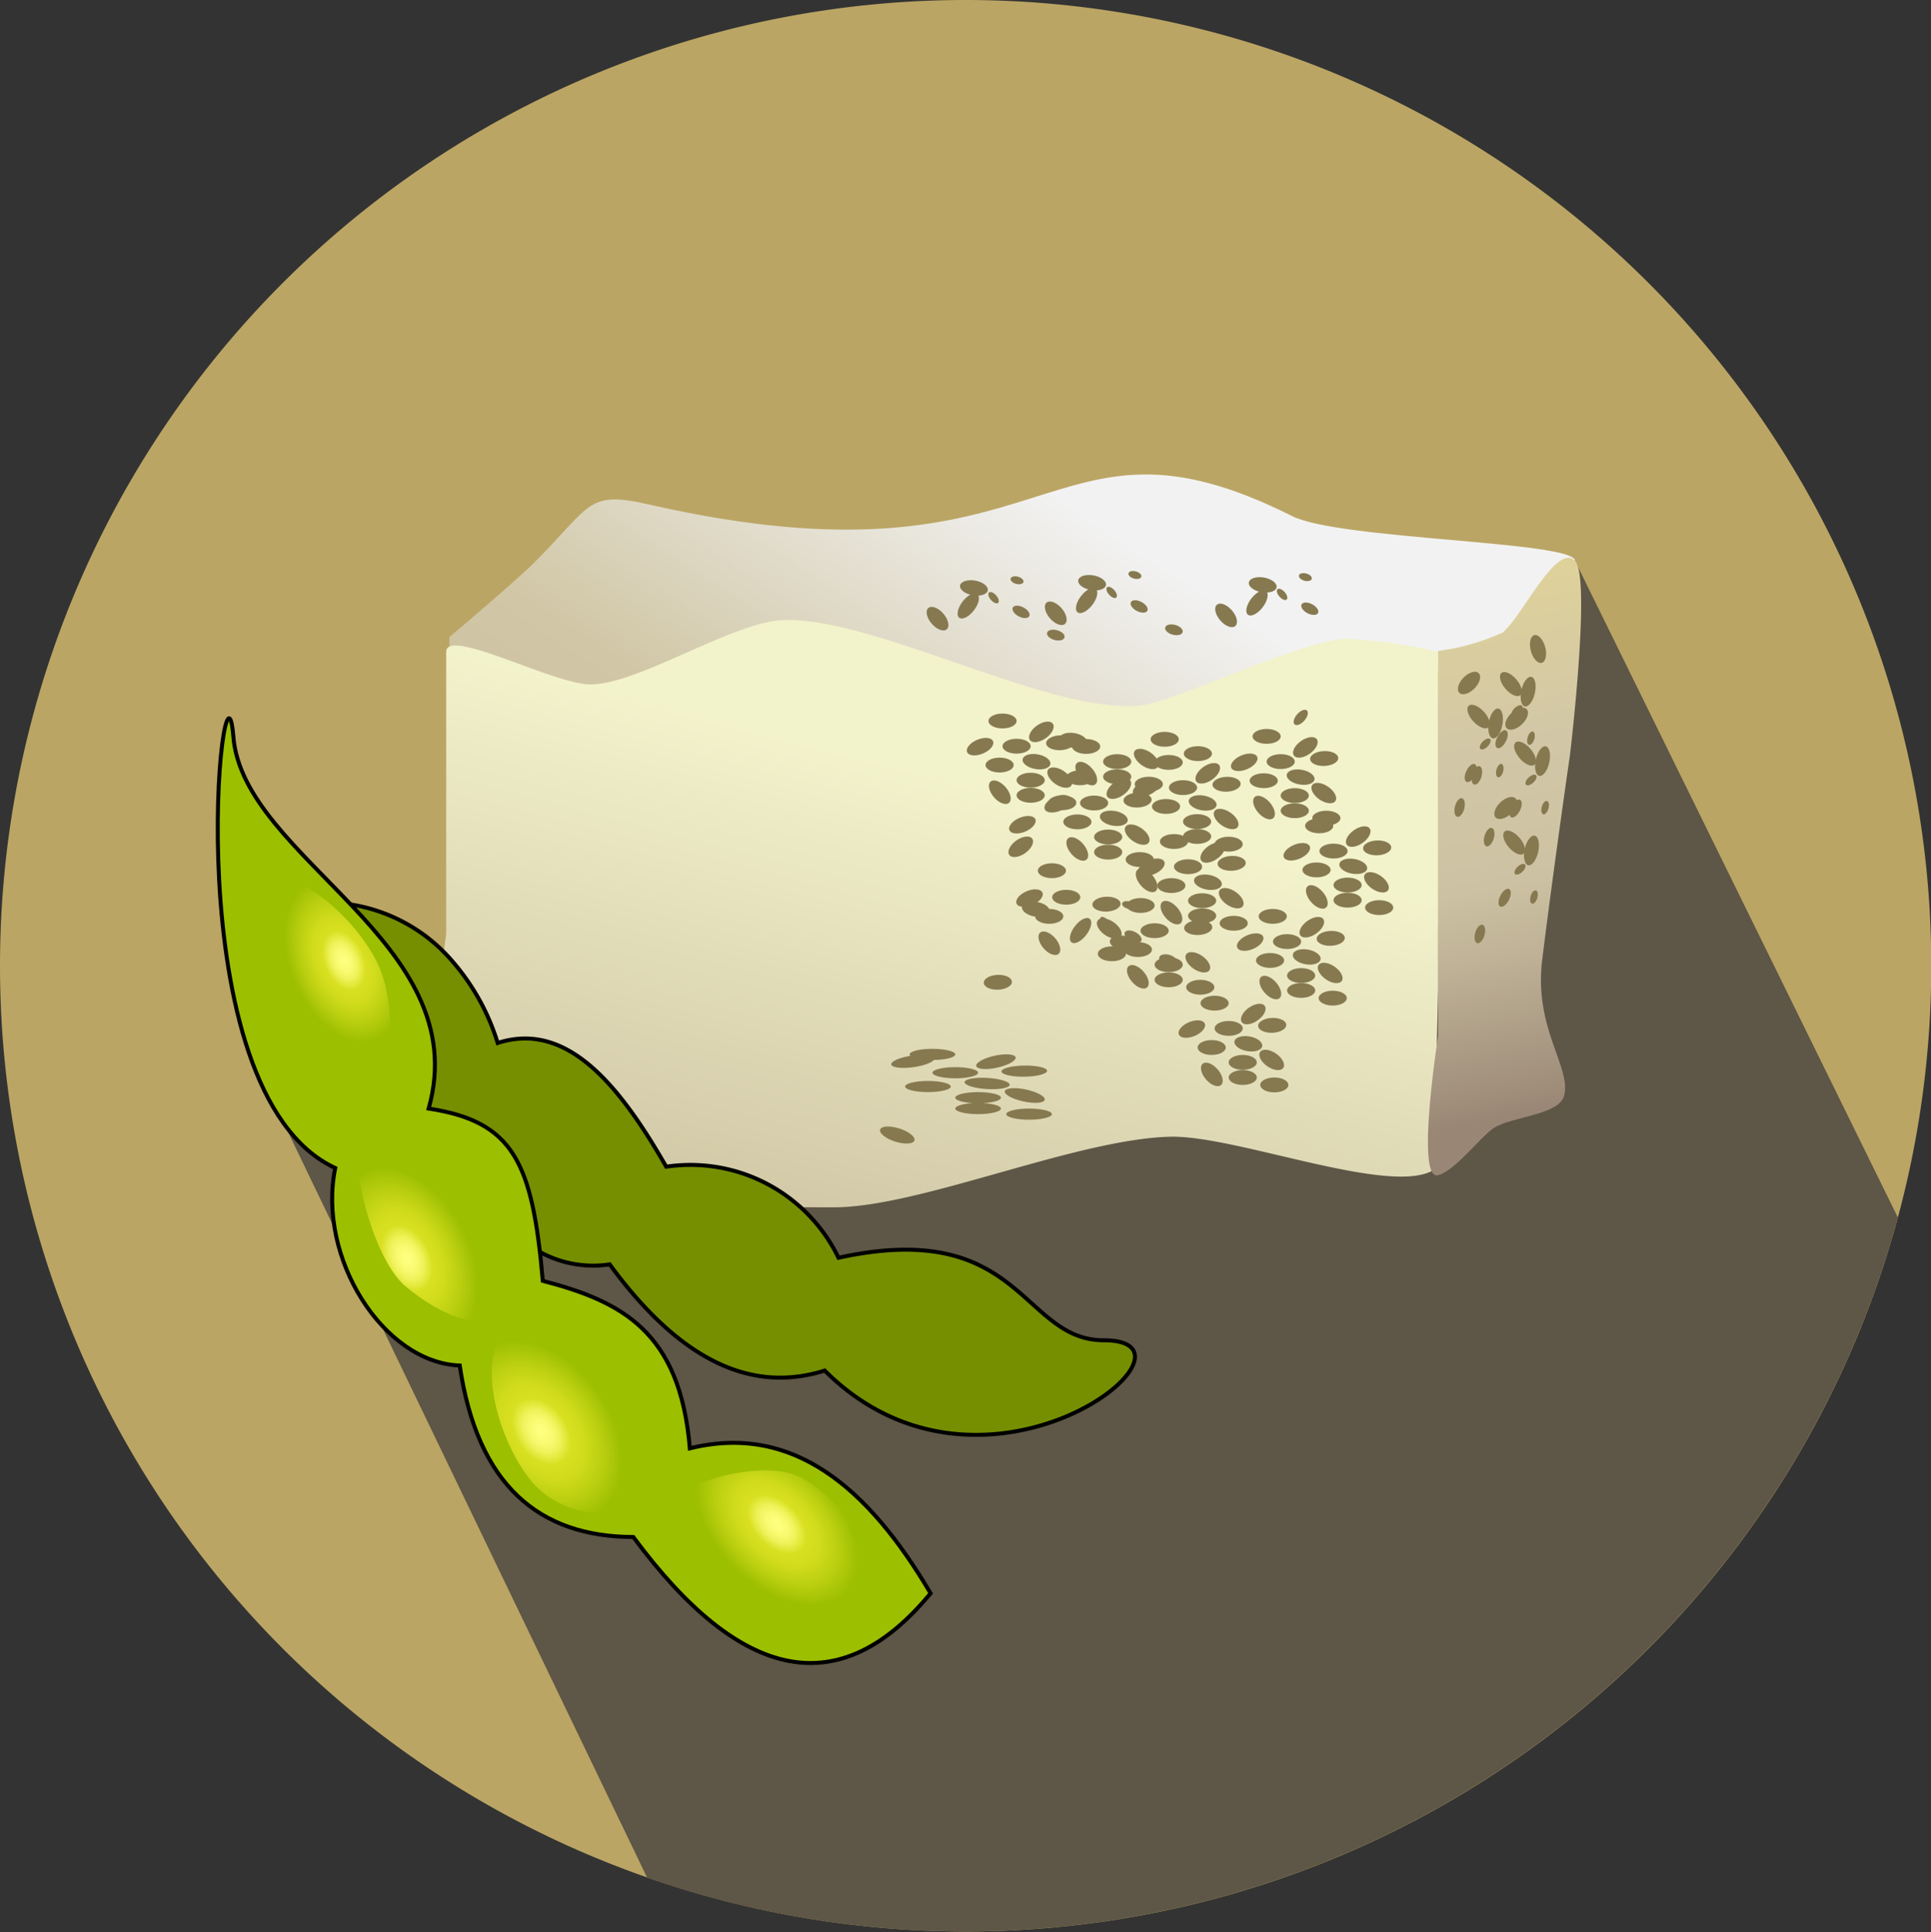 <svg id="Tofu" xmlns="http://www.w3.org/2000/svg" xmlns:xlink="http://www.w3.org/1999/xlink" viewBox="0 0 72.75 72.79"><rect x="0" y="0" width="72.75" height="72.79" fill="#333333" stroke="none"/><defs><style>.cls-1{fill:#bba564;}.cls-2{fill:#5e5646;}.cls-3{fill:url(#Unbenannter_Verlauf_29);}.cls-4{fill:url(#Unbenannter_Verlauf_43);}.cls-5{fill:url(#Unbenannter_Verlauf_27);}.cls-6{fill:#867950;}.cls-7{fill:#758f00;}.cls-7,.cls-8{stroke:#000;stroke-miterlimit:10;stroke-width:0.15px;}.cls-8{fill:#9cbf00;}.cls-9{fill:url(#Unbenannter_Verlauf_1150);}.cls-10{fill:url(#Unbenannter_Verlauf_1150-2);}.cls-11{fill:url(#Unbenannter_Verlauf_1150-3);}.cls-12{fill:url(#Unbenannter_Verlauf_1150-4);}</style><linearGradient id="Unbenannter_Verlauf_29" x1="128.81" y1="308.52" x2="143.69" y2="285.54" gradientUnits="userSpaceOnUse"><stop offset="0.02" stop-color="#998675"/><stop offset="0.05" stop-color="#a2907d"/><stop offset="0.14" stop-color="#b7a88f"/><stop offset="0.24" stop-color="#c5ba9c"/><stop offset="0.35" stop-color="#cec4a4"/><stop offset="0.48" stop-color="#d1c7a6"/><stop offset="1" stop-color="#f2f2f2"/></linearGradient><linearGradient id="Unbenannter_Verlauf_43" x1="134.05" y1="318.64" x2="139.83" y2="295.99" gradientUnits="userSpaceOnUse"><stop offset="0.02" stop-color="#998675"/><stop offset="0.1" stop-color="#ac9c85"/><stop offset="0.24" stop-color="#d1c7a6"/><stop offset="1" stop-color="#f2f2cb"/></linearGradient><linearGradient id="Unbenannter_Verlauf_27" x1="161.86" y1="308.74" x2="155.87" y2="279.64" gradientUnits="userSpaceOnUse"><stop offset="0.02" stop-color="#998675"/><stop offset="0.04" stop-color="#9e8c79"/><stop offset="0.22" stop-color="#bfb297"/><stop offset="0.31" stop-color="#ccc1a2"/><stop offset="0.35" stop-color="#cec4a4"/><stop offset="0.48" stop-color="#d1c7a6"/><stop offset="1" stop-color="#f2e089"/></linearGradient><radialGradient id="Unbenannter_Verlauf_1150" cx="116.08" cy="339.7" r="4.74" gradientTransform="matrix(0.4, 0.68, -0.39, 0.35, 202.22, 104.8)" gradientUnits="userSpaceOnUse"><stop offset="0" stop-color="#feff7f"/><stop offset="0.06" stop-color="#fcfe7b"/><stop offset="0.13" stop-color="#f7f96e"/><stop offset="0.2" stop-color="#eff259"/><stop offset="0.26" stop-color="#e3e93b"/><stop offset="0.31" stop-color="#d9e021"/><stop offset="0.44" stop-color="#d1dc1d"/><stop offset="0.64" stop-color="#bacf10"/><stop offset="0.85" stop-color="#9cbf00"/></radialGradient><radialGradient id="Unbenannter_Verlauf_1150-2" cx="122.4" cy="349.57" r="5.38" gradientTransform="matrix(0.45, 0.64, -0.37, 0.39, 192.8, 99.18)" xlink:href="#Unbenannter_Verlauf_1150"/><radialGradient id="Unbenannter_Verlauf_1150-3" cx="130.36" cy="358.34" r="5.86" gradientTransform="matrix(0.54, 0.51, -0.29, 0.46, 157.13, 89.05)" xlink:href="#Unbenannter_Verlauf_1150"/><radialGradient id="Unbenannter_Verlauf_1150-4" cx="140.92" cy="364.32" r="5.79" gradientTransform="matrix(0.58, 0.45, -0.22, 0.43, 130.89, 103.79)" xlink:href="#Unbenannter_Verlauf_1150"/></defs><title>tofu</title><path class="cls-1" d="M139.58,266.44a36.38,36.38,0,1,1-36.37,36.38,36.38,36.38,0,0,1,36.37-36.38" transform="translate(-103.21 -266.44)"/><path class="cls-2" d="M113.81,308.56l13.78,28.61a36.4,36.4,0,0,0,47.12-24.87l-12.16-24.73-6,15.95-4.61-9Z" transform="translate(-103.21 -266.44)"/><path class="cls-3" d="M162.55,287.57c0-.75-8.88-.79-10.66-1.69-9.44-4.73-8.73,3.1-24.25-.44-2.29-.52-2.13,0-4.24,2.13-.72.73-3.26,2.87-3.26,2.87v4L132.4,291l13.16,3.18,5.6-2,6.23-.49S162.55,289.19,162.55,287.57Z" transform="translate(-103.21 -266.44)"/><path class="cls-4" d="M157.23,310.51c-1.63,1-7.41-1.29-9.9-1.25-3.54.07-9.46,2.66-12.69,2.66-7.4,0-13.76-.4-14.62-1.21-1.14-1.08,0-9.09,0-9.09V291c0-.95,4,1.19,5.39,1.22,1.77.05,5.38-2.34,7.28-2.42,3.44-.15,10,3.53,13.45,3.22,1.24-.11,5.7-2.3,7.71-2.52a18.48,18.48,0,0,1,3.54.5v12.7Z" transform="translate(-103.21 -266.44)"/><path class="cls-5" d="M162.55,287.57c-.68-.73-2,2.11-2.73,2.7a8.44,8.44,0,0,1-2.43.69v14.51s-.86,5.48,0,5.24c.67-.17,1.68-1.56,2.17-1.82.75-.4,2.4-.47,2.58-1.18.27-1.07-1.14-2.52-.83-5.09.42-3.41,1.05-7.75,1.05-7.75S163.16,288.2,162.55,287.57Z" transform="translate(-103.21 -266.44)"/><ellipse class="cls-6" cx="40.17" cy="33.8" rx="0.53" ry="0.28"/><ellipse class="cls-6" cx="39.63" cy="32.8" rx="0.53" ry="0.28"/><ellipse class="cls-6" cx="142.01" cy="300.25" rx="0.53" ry="0.28" transform="translate(-208.44 -187.97) rotate(-22.79)"/><ellipse class="cls-6" cx="145.73" cy="300.55" rx="0.14" ry="0.25" transform="translate(-285.54 96.9) rotate(-74.97)"/><ellipse class="cls-6" cx="145" cy="300.14" rx="0.53" ry="0.28" transform="matrix(1, -0.04, 0.04, 1, -115.32, -260.28)"/><ellipse class="cls-6" cx="39.53" cy="34.52" rx="0.53" ry="0.28"/><ellipse class="cls-6" cx="144.12" cy="300.82" rx="0.28" ry="0.53" transform="matrix(0.17, -0.98, 0.98, 0.17, -280.28, 124.35)"/><ellipse class="cls-6" cx="145" cy="301.42" rx="0.29" ry="0.53" transform="translate(-288.71 -16.48) rotate(-55.46)"/><ellipse class="cls-6" cx="143.91" cy="301.53" rx="0.56" ry="0.27" transform="translate(-286.14 -34.22) rotate(-52.52)"/><ellipse class="cls-6" cx="144.84" cy="301.21" rx="0.13" ry="0.26" transform="translate(-266.47 -94.76) rotate(-41.52)"/><ellipse class="cls-6" cx="41.89" cy="35.93" rx="0.53" ry="0.28"/><ellipse class="cls-6" cx="142.74" cy="301.99" rx="0.29" ry="0.53" transform="translate(-266.01 -99.43) rotate(-40.87)"/><ellipse class="cls-6" cx="44.76" cy="32.65" rx="0.53" ry="0.28"/><ellipse class="cls-6" cx="44.23" cy="31.7" rx="0.53" ry="0.28"/><ellipse class="cls-6" cx="146.61" cy="299.09" rx="0.53" ry="0.28" transform="translate(-207.64 -186.28) rotate(-22.79)"/><ellipse class="cls-6" cx="148.91" cy="298.53" rx="0.53" ry="0.29" transform="translate(-248.35 -125.48) rotate(-35.3)"/><ellipse class="cls-6" cx="149.59" cy="298.98" rx="0.53" ry="0.28" transform="translate(-115.27 -260.1) rotate(-2.34)"/><ellipse class="cls-6" cx="44.13" cy="33.36" rx="0.53" ry="0.28"/><ellipse class="cls-6" cx="148.71" cy="299.66" rx="0.28" ry="0.53" transform="translate(-275.34 127.93) rotate(-80.05)"/><ellipse class="cls-6" cx="149.59" cy="300.27" rx="0.29" ry="0.53" transform="translate(-285.77 -13.19) rotate(-55.46)"/><ellipse class="cls-6" cx="45.29" cy="33.93" rx="0.53" ry="0.28"/><ellipse class="cls-6" cx="45.29" cy="34.5" rx="0.53" ry="0.28"/><ellipse class="cls-6" cx="46.48" cy="34.78" rx="0.53" ry="0.28"/><ellipse class="cls-6" cx="147.33" cy="300.84" rx="0.29" ry="0.53" transform="translate(-264.13 -96.71) rotate(-40.87)"/><ellipse class="cls-6" cx="43.5" cy="35.06" rx="0.53" ry="0.28"/><ellipse class="cls-6" cx="42.97" cy="34.11" rx="0.53" ry="0.28"/><ellipse class="cls-6" cx="145.9" cy="301.73" rx="0.19" ry="0.35" transform="translate(-292.29 24.44) rotate(-62.34)"/><ellipse class="cls-6" cx="147.21" cy="302.62" rx="0.19" ry="0.34" transform="translate(-286.44 99.85) rotate(-74.97)"/><ellipse class="cls-6" cx="148.33" cy="301.4" rx="0.53" ry="0.28" transform="translate(-115.37 -260.15) rotate(-2.34)"/><ellipse class="cls-6" cx="42.87" cy="35.77" rx="0.53" ry="0.28"/><ellipse class="cls-6" cx="147.45" cy="302.07" rx="0.28" ry="0.53" transform="matrix(0.17, -0.98, 0.98, 0.17, -278.76, 128.68)"/><ellipse class="cls-6" cx="148.33" cy="302.68" rx="0.29" ry="0.53" transform="translate(-288.3 -13.18) rotate(-55.46)"/><ellipse class="cls-6" cx="44.03" cy="36.34" rx="0.53" ry="0.28"/><ellipse class="cls-6" cx="44.03" cy="36.91" rx="0.53" ry="0.28"/><ellipse class="cls-6" cx="45.22" cy="37.19" rx="0.53" ry="0.28"/><ellipse class="cls-6" cx="146.07" cy="303.25" rx="0.29" ry="0.53" transform="translate(-266.02 -96.94) rotate(-40.87)"/><ellipse class="cls-6" cx="44.57" cy="29.67" rx="0.53" ry="0.28"/><ellipse class="cls-6" cx="44.03" cy="28.72" rx="0.53" ry="0.28"/><ellipse class="cls-6" cx="146.41" cy="296.11" rx="0.53" ry="0.28" transform="translate(-206.5 -186.59) rotate(-22.79)"/><ellipse class="cls-6" cx="148.72" cy="295.55" rx="0.53" ry="0.29" transform="translate(-246.66 -126.14) rotate(-35.3)"/><ellipse class="cls-6" cx="149.4" cy="296" rx="0.53" ry="0.28" transform="translate(-115.15 -260.11) rotate(-2.34)"/><ellipse class="cls-6" cx="43.93" cy="30.38" rx="0.53" ry="0.28"/><ellipse class="cls-6" cx="148.52" cy="296.68" rx="0.28" ry="0.53" transform="translate(-272.57 125.27) rotate(-80.05)"/><ellipse class="cls-6" cx="149.4" cy="297.29" rx="0.29" ry="0.53" transform="translate(-283.4 -14.64) rotate(-55.46)"/><ellipse class="cls-6" cx="45.1" cy="30.95" rx="0.53" ry="0.28"/><ellipse class="cls-6" cx="45.1" cy="31.51" rx="0.53" ry="0.28"/><ellipse class="cls-6" cx="46.29" cy="31.8" rx="0.53" ry="0.28"/><ellipse class="cls-6" cx="147.14" cy="297.85" rx="0.29" ry="0.53" transform="matrix(0.76, -0.65, 0.65, 0.76, -262.23, -97.56)"/><ellipse class="cls-6" cx="41.22" cy="30.25" rx="0.53" ry="0.28"/><ellipse class="cls-6" cx="40.69" cy="29.3" rx="0.53" ry="0.28"/><ellipse class="cls-6" cx="143.07" cy="296.7" rx="0.53" ry="0.28" transform="translate(-206.98 -187.84) rotate(-22.79)"/><ellipse class="cls-6" cx="145.37" cy="296.13" rx="0.53" ry="0.29" transform="translate(-247.61 -127.97) rotate(-35.3)"/><ellipse class="cls-6" cx="146.05" cy="296.59" rx="0.53" ry="0.28" transform="translate(-115.18 -260.24) rotate(-2.34)"/><ellipse class="cls-6" cx="40.59" cy="30.96" rx="0.53" ry="0.28"/><ellipse class="cls-6" cx="145.17" cy="297.26" rx="0.28" ry="0.53" transform="translate(-275.91 122.45) rotate(-80.05)"/><ellipse class="cls-6" cx="146.05" cy="297.87" rx="0.29" ry="0.53" transform="translate(-285.33 -17.14) rotate(-55.46)"/><ellipse class="cls-6" cx="41.75" cy="31.53" rx="0.53" ry="0.28"/><ellipse class="cls-6" cx="41.75" cy="32.1" rx="0.53" ry="0.28"/><ellipse class="cls-6" cx="42.94" cy="32.38" rx="0.53" ry="0.28"/><ellipse class="cls-6" cx="143.79" cy="298.44" rx="0.29" ry="0.53" transform="translate(-263.43 -99.61) rotate(-40.87)"/><ellipse class="cls-6" cx="38.3" cy="28.11" rx="0.53" ry="0.28"/><ellipse class="cls-6" cx="37.77" cy="27.16" rx="0.53" ry="0.28"/><ellipse class="cls-6" cx="140.15" cy="294.55" rx="0.53" ry="0.28" transform="translate(-206.38 -189.14) rotate(-22.79)"/><ellipse class="cls-6" cx="142.45" cy="293.99" rx="0.53" ry="0.29" transform="translate(-246.91 -130.05) rotate(-35.3)"/><ellipse class="cls-6" cx="143.13" cy="294.44" rx="0.53" ry="0.28" transform="translate(-115.09 -260.37) rotate(-2.34)"/><ellipse class="cls-6" cx="37.66" cy="28.82" rx="0.53" ry="0.28"/><ellipse class="cls-6" cx="142.25" cy="295.12" rx="0.28" ry="0.53" transform="translate(-276.21 117.81) rotate(-80.05)"/><ellipse class="cls-6" cx="143.13" cy="295.73" rx="0.29" ry="0.53" transform="translate(-284.83 -20.48) rotate(-55.46)"/><ellipse class="cls-6" cx="38.83" cy="29.39" rx="0.53" ry="0.28"/><ellipse class="cls-6" cx="38.83" cy="29.96" rx="0.53" ry="0.28"/><ellipse class="cls-6" cx="40.02" cy="30.24" rx="0.53" ry="0.28"/><ellipse class="cls-6" cx="140.87" cy="296.3" rx="0.29" ry="0.53" transform="translate(-262.74 -102.04) rotate(-40.87)"/><ellipse class="cls-6" cx="48.25" cy="28.69" rx="0.53" ry="0.28"/><ellipse class="cls-6" cx="47.72" cy="27.74" rx="0.53" ry="0.28"/><ellipse class="cls-6" cx="150.1" cy="295.14" rx="0.53" ry="0.28" transform="translate(-205.83 -185.24) rotate(-22.79)"/><ellipse class="cls-6" cx="152.4" cy="294.57" rx="0.53" ry="0.29" transform="translate(-245.42 -124.19) rotate(-35.3)"/><ellipse class="cls-6" cx="153.08" cy="295.03" rx="0.53" ry="0.28" transform="translate(-115.11 -259.96) rotate(-2.34)"/><ellipse class="cls-6" cx="47.61" cy="29.41" rx="0.53" ry="0.28"/><ellipse class="cls-6" cx="152.2" cy="295.71" rx="0.28" ry="0.53" transform="translate(-268.56 128.09) rotate(-80.05)"/><ellipse class="cls-6" cx="153.08" cy="296.31" rx="0.29" ry="0.53" transform="translate(-281 -12.03) rotate(-55.46)"/><ellipse class="cls-6" cx="48.78" cy="29.97" rx="0.53" ry="0.28"/><ellipse class="cls-6" cx="48.78" cy="30.54" rx="0.53" ry="0.28"/><ellipse class="cls-6" cx="49.97" cy="30.82" rx="0.53" ry="0.28"/><ellipse class="cls-6" cx="150.82" cy="296.88" rx="0.29" ry="0.53" transform="translate(-260.69 -95.39) rotate(-40.87)"/><ellipse class="cls-6" cx="43.88" cy="27.85" rx="0.53" ry="0.28"/><ellipse class="cls-6" cx="45.13" cy="28.39" rx="0.53" ry="0.28"/><ellipse class="cls-6" cx="141.75" cy="297.49" rx="0.53" ry="0.28" transform="translate(-207.4 -188.29) rotate(-22.79)"/><ellipse class="cls-6" cx="141.68" cy="298.32" rx="0.53" ry="0.29" transform="translate(-249.56 -129.7) rotate(-35.3)"/><ellipse class="cls-6" cx="140.92" cy="303.09" rx="0.53" ry="0.28" transform="matrix(1, -0.04, 0.04, 1, -115.45, -260.45)"/><ellipse class="cls-6" cx="40.92" cy="28.12" rx="0.53" ry="0.28"/><ellipse class="cls-6" cx="145.51" cy="294.42" rx="0.28" ry="0.53" transform="matrix(0.17, -0.98, 0.98, 0.17, -272.83, 120.44)"/><ellipse class="cls-6" cx="146.39" cy="295.03" rx="0.29" ry="0.53" transform="translate(-282.84 -18.1) rotate(-55.46)"/><ellipse class="cls-6" cx="42.09" cy="28.69" rx="0.53" ry="0.28"/><ellipse class="cls-6" cx="42.09" cy="29.26" rx="0.53" ry="0.28"/><ellipse class="cls-6" cx="43.28" cy="29.54" rx="0.53" ry="0.28"/><ellipse class="cls-6" cx="144.13" cy="295.6" rx="0.29" ry="0.53" transform="translate(-261.49 -100.08) rotate(-40.87)"/><ellipse class="cls-6" cx="48.49" cy="35.47" rx="0.53" ry="0.28"/><ellipse class="cls-6" cx="47.95" cy="34.52" rx="0.53" ry="0.28"/><ellipse class="cls-6" cx="150.33" cy="301.91" rx="0.53" ry="0.28" transform="translate(-208.44 -184.62) rotate(-22.79)"/><ellipse class="cls-6" cx="152.64" cy="301.35" rx="0.53" ry="0.29" transform="translate(-249.29 -122.81) rotate(-35.3)"/><ellipse class="cls-6" cx="153.32" cy="301.8" rx="0.53" ry="0.28" transform="translate(-115.38 -259.94) rotate(-2.34)"/><ellipse class="cls-6" cx="47.85" cy="36.18" rx="0.53" ry="0.28"/><ellipse class="cls-6" cx="152.44" cy="302.48" rx="0.28" ry="0.53" transform="translate(-275.04 133.93) rotate(-80.05)"/><ellipse class="cls-6" cx="153.32" cy="303.09" rx="0.29" ry="0.53" transform="translate(-286.48 -8.9) rotate(-55.46)"/><ellipse class="cls-6" cx="49.02" cy="36.75" rx="0.53" ry="0.28"/><ellipse class="cls-6" cx="49.02" cy="37.31" rx="0.53" ry="0.28"/><ellipse class="cls-6" cx="50.21" cy="37.6" rx="0.53" ry="0.28"/><ellipse class="cls-6" cx="151.06" cy="303.66" rx="0.29" ry="0.53" transform="translate(-265.07 -93.58) rotate(-40.87)"/><ellipse class="cls-6" cx="46.29" cy="38.74" rx="0.53" ry="0.28"/><ellipse class="cls-6" cx="45.76" cy="37.79" rx="0.53" ry="0.28"/><ellipse class="cls-6" cx="148.13" cy="305.19" rx="0.53" ry="0.28" transform="translate(-209.88 -185.22) rotate(-22.79)"/><ellipse class="cls-6" cx="150.44" cy="304.62" rx="0.53" ry="0.29" transform="translate(-251.59 -123.48) rotate(-35.3)"/><ellipse class="cls-6" cx="151.12" cy="305.08" rx="0.53" ry="0.28" transform="translate(-115.52 -260.03) rotate(-2.34)"/><ellipse class="cls-6" cx="45.65" cy="39.46" rx="0.53" ry="0.28"/><ellipse class="cls-6" cx="150.24" cy="305.75" rx="0.28" ry="0.53" transform="translate(-280.08 134.47) rotate(-80.05)"/><ellipse class="cls-6" cx="151.12" cy="306.36" rx="0.29" ry="0.53" transform="translate(-290.13 -9.29) rotate(-55.46)"/><ellipse class="cls-6" cx="46.82" cy="40.02" rx="0.53" ry="0.28"/><ellipse class="cls-6" cx="46.82" cy="40.59" rx="0.53" ry="0.28"/><ellipse class="cls-6" cx="48.01" cy="40.87" rx="0.53" ry="0.28"/><ellipse class="cls-6" cx="148.86" cy="306.93" rx="0.29" ry="0.53" transform="translate(-267.75 -94.22) rotate(-40.87)"/><ellipse class="cls-6" cx="50.24" cy="32.06" rx="0.53" ry="0.28"/><ellipse class="cls-6" cx="49.7" cy="31.11" rx="0.53" ry="0.28"/><ellipse class="cls-6" cx="152.08" cy="298.51" rx="0.53" ry="0.28" transform="translate(-206.98 -184.21) rotate(-22.79)"/><ellipse class="cls-6" cx="154.39" cy="297.94" rx="0.53" ry="0.29" transform="translate(-247 -122.43) rotate(-35.3)"/><ellipse class="cls-6" cx="155.07" cy="298.4" rx="0.53" ry="0.28" transform="translate(-115.24 -259.88) rotate(-2.34)"/><ellipse class="cls-6" cx="49.6" cy="32.77" rx="0.53" ry="0.28"/><ellipse class="cls-6" cx="154.19" cy="299.07" rx="0.28" ry="0.53" transform="translate(-270.23 132.83) rotate(-80.05)"/><ellipse class="cls-6" cx="155.07" cy="299.68" rx="0.29" ry="0.53" transform="translate(-282.92 -8.94) rotate(-55.46)"/><ellipse class="cls-6" cx="50.77" cy="33.34" rx="0.53" ry="0.28"/><ellipse class="cls-6" cx="50.77" cy="33.91" rx="0.53" ry="0.28"/><ellipse class="cls-6" cx="51.96" cy="34.19" rx="0.53" ry="0.28"/><ellipse class="cls-6" cx="152.81" cy="300.25" rx="0.29" ry="0.53" transform="translate(-262.41 -93.27) rotate(-40.87)"/><ellipse class="cls-6" cx="35.99" cy="40.41" rx="0.86" ry="0.21"/><ellipse class="cls-6" cx="35.13" cy="39.72" rx="0.86" ry="0.21"/><ellipse class="cls-6" cx="136.99" cy="306.86" rx="0.82" ry="0.22" transform="matrix(0.99, -0.14, 0.14, 0.99, -144.19, -244.63)"/><ellipse class="cls-6" cx="140.72" cy="306.44" rx="0.76" ry="0.23" transform="translate(-165.72 -229.08) rotate(-12.4)"/><ellipse class="cls-6" cx="141.82" cy="306.78" rx="0.86" ry="0.21" transform="translate(-107.5 -264.42) rotate(-0.8)"/><ellipse class="cls-6" cx="34.96" cy="40.93" rx="0.86" ry="0.21"/><ellipse class="cls-6" cx="140.4" cy="307.27" rx="0.21" ry="0.85" transform="translate(-277.93 162.58) rotate(-86.57)"/><ellipse class="cls-6" cx="141.82" cy="307.71" rx="0.23" ry="0.77" transform="translate(-292.02 115.32) rotate(-77.88)"/><ellipse class="cls-6" cx="36.85" cy="41.35" rx="0.86" ry="0.21"/><ellipse class="cls-6" cx="36.85" cy="41.76" rx="0.86" ry="0.21"/><ellipse class="cls-6" cx="38.77" cy="41.97" rx="0.86" ry="0.21"/><ellipse class="cls-6" cx="138.17" cy="308.13" rx="0.26" ry="0.68" transform="matrix(0.3, -0.95, 0.95, 0.3, -300.37, 81.58)"/><path class="cls-6" d="M150.74,305.28h0Z" transform="translate(-103.21 -266.44)"/><ellipse class="cls-6" cx="152.39" cy="288.2" rx="0.14" ry="0.25" transform="translate(-268.68 94.18) rotate(-74.97)"/><ellipse class="cls-6" cx="150.77" cy="288.47" rx="0.28" ry="0.53" transform="translate(-262.61 120.69) rotate(-80.05)"/><ellipse class="cls-6" cx="150.56" cy="289.18" rx="0.56" ry="0.27" transform="translate(-273.74 -33.77) rotate(-52.52)"/><ellipse class="cls-6" cx="151.5" cy="288.86" rx="0.13" ry="0.26" transform="translate(-256.61 -93.46) rotate(-41.52)"/><ellipse class="cls-6" cx="149.39" cy="289.64" rx="0.29" ry="0.53" transform="translate(-256.3 -98.09) rotate(-40.87)"/><ellipse class="cls-6" cx="152.55" cy="289.38" rx="0.19" ry="0.35" transform="translate(-277.78 23.71) rotate(-62.34)"/><ellipse class="cls-6" cx="152.2" cy="293.5" rx="0.35" ry="0.18" transform="translate(-271.97 -52.23) rotate(-48.72)"/><ellipse class="cls-6" cx="141.52" cy="288.32" rx="0.14" ry="0.25" transform="translate(-276.84 83.77) rotate(-74.97)"/><ellipse class="cls-6" cx="139.9" cy="288.58" rx="0.28" ry="0.53" transform="translate(-271.72 110.08) rotate(-80.05)"/><ellipse class="cls-6" cx="139.69" cy="289.29" rx="0.56" ry="0.27" transform="translate(-278.09 -42.35) rotate(-52.52)"/><ellipse class="cls-6" cx="140.63" cy="288.98" rx="0.13" ry="0.26" transform="translate(-259.42 -100.63) rotate(-41.52)"/><ellipse class="cls-6" cx="138.52" cy="289.76" rx="0.29" ry="0.53" transform="translate(-259.03 -105.17) rotate(-40.87)"/><ellipse class="cls-6" cx="141.68" cy="289.49" rx="0.19" ry="0.35" transform="translate(-283.71 14.15) rotate(-62.34)"/><ellipse class="cls-6" cx="142.99" cy="290.38" rx="0.19" ry="0.34" transform="translate(-277.75 86.72) rotate(-74.97)"/><ellipse class="cls-6" cx="145.97" cy="288.12" rx="0.14" ry="0.25" transform="translate(-273.36 87.92) rotate(-74.97)"/><ellipse class="cls-6" cx="144.35" cy="288.38" rx="0.28" ry="0.53" transform="translate(-267.84 114.3) rotate(-80.05)"/><ellipse class="cls-6" cx="144.14" cy="289.09" rx="0.56" ry="0.27" transform="translate(-276.18 -38.9) rotate(-52.52)"/><ellipse class="cls-6" cx="145.08" cy="288.78" rx="0.13" ry="0.26" transform="translate(-258.17 -97.73) rotate(-41.52)"/><ellipse class="cls-6" cx="142.97" cy="289.56" rx="0.29" ry="0.53" transform="translate(-257.81 -102.31) rotate(-40.87)"/><ellipse class="cls-6" cx="146.13" cy="289.29" rx="0.19" ry="0.35" transform="translate(-281.15 17.98) rotate(-62.34)"/><ellipse class="cls-6" cx="147.44" cy="290.18" rx="0.19" ry="0.34" transform="translate(-274.26 90.87) rotate(-74.97)"/><ellipse class="cls-6" cx="160.88" cy="294.24" rx="0.26" ry="0.13" transform="translate(-269.9 99.58) rotate(-73.69)"/><ellipse class="cls-6" cx="160.78" cy="292.48" rx="0.57" ry="0.26" transform="translate(-262.66 120.11) rotate(-77.57)"/><ellipse class="cls-6" cx="160.14" cy="292.19" rx="0.27" ry="0.55" transform="translate(-254.57 -92.52) rotate(-40.48)"/><ellipse class="cls-6" cx="160.35" cy="293.23" rx="0.26" ry="0.13" transform="translate(-260.7 -76.5) rotate(-43.33)"/><ellipse class="cls-6" cx="161.15" cy="290.9" rx="0.28" ry="0.54" transform="translate(-173.13 -214.71) rotate(-15.03)"/><ellipse class="cls-6" cx="159.78" cy="294.31" rx="0.37" ry="0.18" transform="translate(-278.19 36.89) rotate(-63.05)"/><ellipse class="cls-6" cx="158.84" cy="295.64" rx="0.36" ry="0.18" transform="translate(-272.71 98.63) rotate(-73.69)"/><ellipse class="cls-6" cx="161" cy="300.22" rx="0.26" ry="0.13" transform="translate(-275.56 104) rotate(-73.69)"/><ellipse class="cls-6" cx="160.9" cy="298.47" rx="0.57" ry="0.26" transform="translate(-268.41 124.92) rotate(-77.57)"/><ellipse class="cls-6" cx="160.26" cy="298.17" rx="0.27" ry="0.55" transform="translate(-258.42 -91.02) rotate(-40.48)"/><ellipse class="cls-6" cx="160.47" cy="299.21" rx="0.26" ry="0.13" transform="translate(-264.78 -74.79) rotate(-43.33)"/><ellipse class="cls-6" cx="159.94" cy="296.88" rx="0.52" ry="0.29" transform="translate(-263.76 -74.48) rotate(-43.56)"/><ellipse class="cls-6" cx="159.9" cy="300.29" rx="0.37" ry="0.18" transform="translate(-283.46 40.26) rotate(-63.05)"/><ellipse class="cls-6" cx="158.96" cy="301.62" rx="0.36" ry="0.18" transform="translate(-278.37 103.04) rotate(-73.69)"/><ellipse class="cls-6" cx="161.41" cy="296.86" rx="0.26" ry="0.13" transform="translate(-272.03 101.97) rotate(-73.69)"/><ellipse class="cls-6" cx="161.31" cy="295.1" rx="0.57" ry="0.26" transform="translate(-264.79 122.68) rotate(-77.57)"/><ellipse class="cls-6" cx="160.67" cy="294.81" rx="0.27" ry="0.55" transform="translate(-256.14 -91.55) rotate(-40.48)"/><ellipse class="cls-6" cx="160.88" cy="295.84" rx="0.26" ry="0.13" transform="translate(-262.35 -75.42) rotate(-43.33)"/><ellipse class="cls-6" cx="160.35" cy="293.51" rx="0.52" ry="0.29" transform="translate(-261.32 -75.12) rotate(-43.56)"/><ellipse class="cls-6" cx="160.31" cy="296.92" rx="0.37" ry="0.18" transform="translate(-280.23 38.79) rotate(-63.05)"/><ellipse class="cls-6" cx="159.37" cy="298.25" rx="0.36" ry="0.18" transform="matrix(0.28, -0.96, 0.96, 0.28, -274.84, 101.02)"/><ellipse class="cls-6" cx="159.72" cy="295.48" rx="0.26" ry="0.13" transform="translate(-269.47 110.02) rotate(-75.56)"/><ellipse class="cls-6" cx="159.56" cy="293.73" rx="0.57" ry="0.26" transform="translate(-261.65 130.28) rotate(-79.44)"/><ellipse class="cls-6" cx="158.91" cy="293.46" rx="0.27" ry="0.55" transform="translate(-259.79 -81.79) rotate(-42.54)"/><ellipse class="cls-6" cx="159.15" cy="294.49" rx="0.26" ry="0.13" transform="translate(-265.51 -65.32) rotate(-45.42)"/><ellipse class="cls-6" cx="158.55" cy="292.18" rx="0.52" ry="0.29" transform="translate(-264.42 -65.14) rotate(-45.65)"/><ellipse class="cls-6" cx="158.62" cy="295.59" rx="0.37" ry="0.18" transform="translate(-279.53 47.84) rotate(-64.98)"/><ellipse class="cls-6" cx="158.2" cy="296.88" rx="0.36" ry="0.18" transform="translate(-271.96 109.59) rotate(-75.56)"/><path class="cls-7" d="M116.41,300.51a6.33,6.33,0,0,1,3.91,2.22,8.45,8.45,0,0,1,1.64,3c2.57-.83,4.54,1.5,6.35,4.66a6.2,6.2,0,0,1,6.49,3.43c6.92-1.51,6.88,3.11,10,3.11,4.36,0-4.45,7.19-10.52,1.14-2.64.83-5.33-.22-8.1-4a4.17,4.17,0,0,1-2.67-.49c-1.81-1-2.82-2.18-4.19-5.41C118.63,306.56,118,303.19,116.41,300.51Z" transform="translate(-103.21 -266.44)"/><path class="cls-8" d="M112,294.17c-.36-4.31-2.34,13.41,3.84,16.27-.69,3.37,1.8,7.33,4.69,7.44.67,4.53,3,6.45,6.54,6.46,4.07,5.5,7.8,6.24,11.2,2.12-2.36-4-5.2-6.41-9.07-5.46-.37-4.4-2.56-5.53-5.54-6.31-.39-4.45-1.09-6-4.3-6.49C121.13,301.91,112.35,298.81,112,294.17Z" transform="translate(-103.21 -266.44)"/><path class="cls-9" d="M117.55,303c.69,1.76.41,5.1-.71,5.76s-3.06-1.33-3.75-3.09-1-5.33.15-6S116.86,301.23,117.55,303Z" transform="translate(-103.21 -266.44)"/><path class="cls-10" d="M122.13,315.68c-.61,1.09-2.38.28-3.65-.79s-2.25-5.05-1.64-6.14,3,.09,4.22,1.16S122.75,314.6,122.13,315.68Z" transform="translate(-103.21 -266.44)"/><path class="cls-11" d="M126.92,317.51c1.21,1.49,1.78,4.09.87,5.2s-3.39,1-4.6-.52-2-4.41-1-5.53S125.72,316,126.92,317.51Z" transform="translate(-103.21 -266.44)"/><path class="cls-12" d="M136.32,326.32c-.27,1.12-2.76,1.9-4.23,1.37s-4.13-3.12-3.85-4.25,3.49-2,4.95-1.43S136.59,325.2,136.32,326.32Z" transform="translate(-103.21 -266.44)"/></svg>